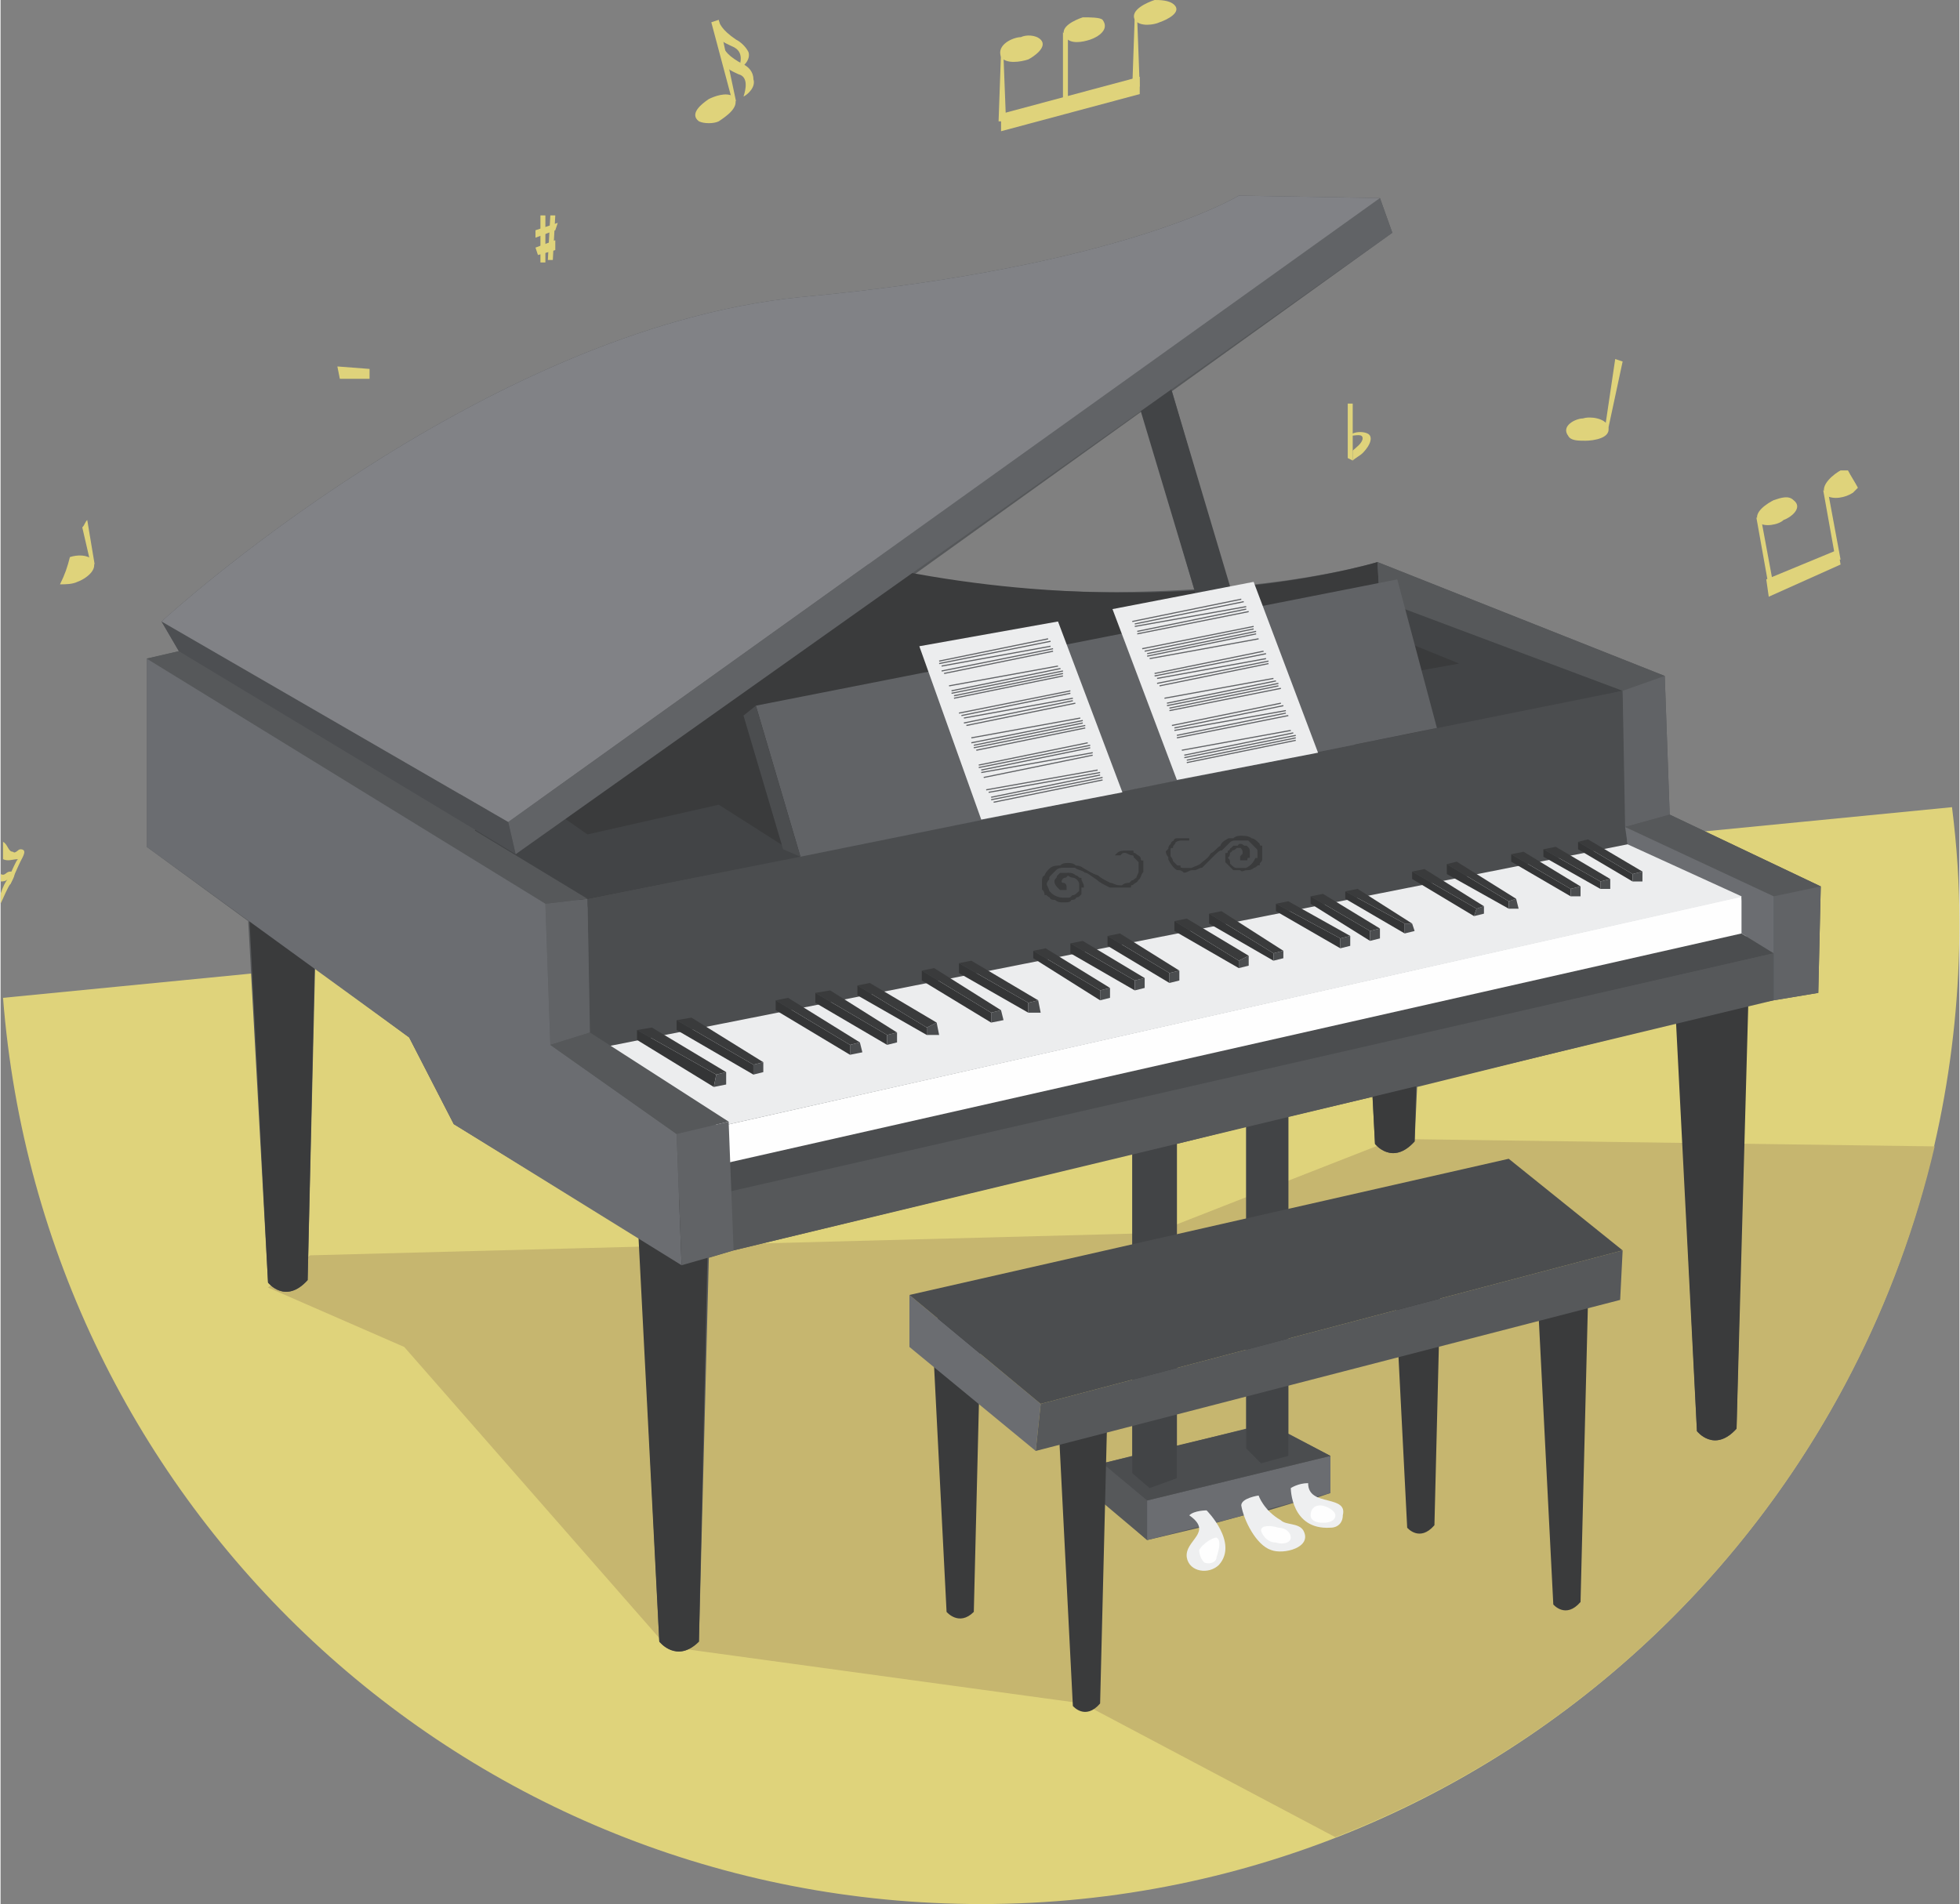 <?xml version="1.0" encoding="UTF-8"?>
<!DOCTYPE svg PUBLIC "-//W3C//DTD SVG 1.1//EN" "http://www.w3.org/Graphics/SVG/1.1/DTD/svg11.dtd">
<!-- Creator: CorelDRAW X7 -->
<svg xmlns="http://www.w3.org/2000/svg" xml:space="preserve" width="6.027in" height="5.856in" version="1.1" style="shape-rendering:geometricPrecision; text-rendering:geometricPrecision; image-rendering:optimizeQuality; fill-rule:evenodd; clip-rule:evenodd"
viewBox="0 0 791 769"
 xmlns:xlink="http://www.w3.org/1999/xlink">
 <rect x="0" y="0" width="791" height="769" fill="#808080" stroke="none"/>
 <defs>
  <style type="text/css">
   <![CDATA[
    .str1 {stroke:#616366;stroke-width:0.456}
    .str0 {stroke:#3A3B3C;stroke-width:0.912}
    .fil14 {fill:none;fill-rule:nonzero}
    .fil4 {fill:#FEFEFE;fill-rule:nonzero}
    .fil12 {fill:#EEEFF0;fill-rule:nonzero}
    .fil5 {fill:#ECEDEE;fill-rule:nonzero}
    .fil0 {fill:#DFD37B;fill-rule:nonzero}
    .fil1 {fill:#C6B66F;fill-rule:nonzero}
    .fil11 {fill:#818286;fill-rule:nonzero}
    .fil6 {fill:#6B6D71;fill-rule:nonzero}
    .fil9 {fill:#616366;fill-rule:nonzero}
    .fil2 {fill:#56585A;fill-rule:nonzero}
    .fil10 {fill:#4D4F52;fill-rule:nonzero}
    .fil7 {fill:#4B4D4F;fill-rule:nonzero}
    .fil8 {fill:#424446;fill-rule:nonzero}
    .fil3 {fill:#3A3B3C;fill-rule:nonzero}
    .fil13 {fill:#343536;fill-rule:nonzero}
   ]]>
  </style>
 </defs>
 <g id="Layer_x0020_1">
  <g id="music3">
   <path class="fil0" d="M474 2c-2,-2 -6,-2 -8,-2 -3,1 -10,4 -8,8 2,3 8,2 10,1 3,-1 9,-4 6,-7z"/>
   <polygon class="fil0" points="458,6 457,35 460,35 459,8 "/>
   <path class="fil0" d="M445 8c-1,-1 -5,-1 -8,-1 -3,1 -10,4 -7,8 2,3 7,2 10,1 3,-1 8,-4 5,-8z"/>
   <polygon class="fil0" points="429,13 429,42 431,42 431,15 "/>
   <path class="fil0" d="M420 16c-2,-2 -6,-2 -8,-1 -3,0 -10,3 -8,8 2,3 8,2 11,1 2,-1 8,-5 5,-8z"/>
   <polygon class="fil0" points="404,21 403,49 406,49 405,23 "/>
   <polygon class="fil0" points="460,38 404,53 404,46 460,31 "/>
  </g>
  <g id="music1">
   <path class="fil0" d="M3 355c-1,1 -2,1 -3,1 0,-1 0,-2 0,-3 2,1 2,-1 4,-1 3,0 1,3 0,5 -1,1 -3,6 -4,8 0,-2 0,-3 0,-4 1,-3 2,-5 3,-6z"/>
   <path class="fil0" d="M7 347c-2,0 -4,1 -6,0 0,-2 0,-4 0,-7 2,1 2,4 4,4 1,1 2,-1 3,-1 3,0 1,3 0,5 -1,2 -4,9 -4,9 0,0 -1,0 -2,0 3,-6 4,-9 5,-10z"/>
   <path class="fil0" d="M24 236c2,0 5,0 7,-1 3,-1 9,-5 6,-9 -2,-2 -6,-2 -9,-1 -1,4 -2,7 -4,11z"/>
   <path class="fil0" d="M38 228l-3 -18c-1,1 -1,2 -2,3l3 13 2 2z"/>
  </g>
  <g id="music4">
   <path class="fil0" d="M633 176c1,2 4,2 7,2 3,0 11,-1 9,-6 -1,-3 -7,-4 -10,-3 -3,0 -9,3 -6,7z"/>
   <polygon class="fil0" points="649,174 655,146 652,145 648,172 "/>
   <path class="fil0" d="M746 190c-1,0 -2,0 -3,0 -2,1 -9,6 -6,10 3,2 8,1 11,-1 0,0 1,-1 2,-2 -1,-2 -3,-5 -4,-7z"/>
   <polygon class="fil0" points="736,198 741,226 743,226 738,199 "/>
   <path class="fil0" d="M724 202c-2,-2 -5,-1 -8,0 -2,1 -9,5 -6,9 2,2 8,1 10,-1 3,-1 8,-5 4,-8z"/>
   <polygon class="fil0" points="709,209 714,237 716,237 711,210 "/>
   <polygon class="fil0" points="743,228 714,241 713,234 742,222 "/>
   <path class="fil0" d="M553 176c-1,-2 -7,-2 -8,0 2,0 5,-1 5,1 0,2 -3,4 -4,5l0 1c0,1 0,2 0,3 1,-1 3,-2 4,-3 2,-2 4,-5 3,-7z"/>
   <polygon class="fil0" points="546,186 546,163 544,163 544,185 "/>
  </g>
  <g id="music2">
   <path class="fil0" d="M282 49c2,1 6,1 8,0 3,-2 9,-6 6,-10 -3,-2 -8,0 -10,1 -3,2 -8,6 -4,9z"/>
   <polygon class="fil0" points="297,41 290,8 287,9 295,39 "/>
   <path class="fil0" d="M298 28c2,-1 5,-4 4,-7 -1,-2 -3,-4 -5,-5 -6,-4 -7,-7 -7,-8 0,2 0,5 0,7 1,2 4,3 6,4 4,2 3,6 2,9z"/>
   <path class="fil0" d="M300 39c2,-1 5,-4 4,-7 0,-3 -2,-5 -4,-6 -6,-3 -8,-6 -8,-7 0,2 0,5 1,7 0,2 3,3 5,4 4,1 3,6 2,9z"/>
   <polygon class="fil0" points="137,153 149,153 149,149 136,148 "/>
   <polygon class="fil0" points="218,87 220,87 220,106 218,106 "/>
   <polygon class="fil0" points="222,87 221,105 223,105 224,87 "/>
   <polygon class="fil0" points="216,93 225,90 224,93 216,96 "/>
   <polygon class="fil0" points="216,100 224,97 224,101 217,103 "/>
  </g>
  <g id="_1860234594832">
   <path class="fil0" d="M1 403l787 -77c2,16 3,31 3,47 0,219 -177,396 -395,396 -209,0 -379,-161 -395,-366z"/>
   <path class="fil1" d="M108 520l55 24 106 121 168 23 102 54c121,-47 212,-151 242,-279l-218 -3 -97 38 -341 9 -17 13z"/>
   <path class="fil2" d="M503 577l-28 7 0 -122 28 -7 0 122zm-21 -339c-31,2 -70,2 -113,-6l92 -66 21 72zm49 367l6 -2 0 -15 -17 -9 0 -128 34 -8 1 19c0,0 7,9 16,-1l1 -22 105 -26 8 165c0,0 7,9 16,-1l4 -171 11 -2 18 -3 1 -43 -61 -29 -2 -56 -116 -46c0,0 -23,7 -60,10l-23 -79 89 -64 -5 -14 -57 -1c0,0 -47,29 -177,41 -130,13 -258,131 -258,131l7 12 -13 3 0 76 41 30 8 146c0,0 7,9 16,-1l3 -126 38 28 18 35 75 46 8 163c0,0 7,9 16,0l4 -155 10 -3 161 -39 0 122 -12 3 -1 15 19 16 21 -5 7 -2 11 -3 10 -2 10 -3 9 -2z"/>
   <path class="fil3" d="M546 286l9 176c0,0 7,9 16,-1l5 -181 -30 6z"/>
   <polygon class="fil4" points="290,455 703,362 705,379 291,473 "/>
   <polygon class="fil5" points="704,362 656,339 243,422 290,455 "/>
   <path class="fil3" d="M676 402l9 176c0,0 7,9 16,-1l5 -181 -30 6z"/>
   <path class="fil3" d="M257 488l9 175c0,0 7,9 16,0l4 -181 -29 6z"/>
   <path class="fil3" d="M99 342l9 176c0,0 7,9 16,-1l4 -180 -29 5z"/>
   <polygon class="fil2" points="445,606 463,622 463,606 445,591 "/>
   <polygon class="fil6" points="463,606 537,588 537,603 463,622 "/>
   <polygon class="fil7" points="445,591 512,575 537,588 463,606 "/>
   <polygon class="fil8" points="457,459 457,595 464,601 475,597 475,456 "/>
   <polygon class="fil8" points="503,449 503,585 509,591 520,588 520,447 "/>
   <path class="fil3" d="M602 268l-45 -23 -1 -18c0,0 -110,34 -249,-11l-125 108 60 46 373 -87 -13 -15z"/>
   <polygon class="fil8" points="501,252 470,148 458,158 488,258 "/>
   <polygon class="fil2" points="655,279 672,273 556,227 557,245 "/>
   <polygon class="fil7" points="716,385 703,377 283,472 294,482 "/>
   <polygon class="fil2" points="291,482 716,385 716,404 296,505 "/>
   <polygon class="fil8" points="561,273 589,268 530,244 551,240 655,279 576,298 "/>
   <polygon class="fil7" points="237,363 655,279 657,341 238,424 "/>
   <polygon class="fil8" points="204,314 237,337 290,325 323,346 237,363 190,338 "/>
   <polygon class="fil9" points="222,422 238,417 237,363 220,365 "/>
   <polygon class="fil2" points="220,365 59,266 72,263 237,363 "/>
   <polygon class="fil6" points="59,266 59,342 165,419 183,454 275,511 273,458 222,422 220,365 "/>
   <polygon class="fil10" points="65,251 205,332 208,345 72,263 "/>
   <polygon class="fil9" points="208,345 562,94 557,80 205,332 "/>
   <path class="fil11" d="M65 251c0,0 128,-118 258,-131 130,-12 177,-41 177,-41l57 1 -352 252 -140 -81z"/>
   <polygon class="fil9" points="323,346 305,285 564,234 580,294 "/>
   <polygon class="fil7" points="323,346 316,343 300,289 305,285 "/>
   <polygon class="fil9" points="655,279 672,273 674,329 656,334 "/>
   <polygon class="fil2" points="656,334 716,362 735,358 674,329 "/>
   <polygon class="fil9" points="716,404 734,401 735,358 716,362 "/>
   <polygon class="fil6" points="716,385 703,377 703,362 657,341 656,334 716,362 "/>
   <path class="fil12" d="M501 608c1,6 6,16 12,18 5,2 17,-1 13,-8 -2,-3 -7,-2 -9,-4 -7,-4 -9,-10 -9,-10 0,0 -7,1 -7,4z"/>
   <path class="fil12" d="M528 599c-4,0 -7,2 -7,2 0,0 0,17 16,16 3,0 5,-2 5,-5 1,-4 -2,-5 -6,-6 -4,-1 -8,-2 -8,-7z"/>
   <polygon class="fil2" points="238,417 294,453 273,458 222,422 "/>
   <polygon class="fil9" points="296,505 294,453 273,458 275,511 "/>
   <polygon class="fil13" points="289,434 288,439 257,420 257,416 "/>
   <polygon class="fil7" points="293,433 289,434 288,439 293,438 "/>
   <polygon class="fil3" points="293,433 263,415 257,416 289,434 "/>
   <polygon class="fil13" points="304,430 304,434 273,416 273,412 "/>
   <polygon class="fil7" points="308,429 304,430 304,434 308,433 "/>
   <polygon class="fil3" points="308,429 279,411 273,412 304,430 "/>
   <polygon class="fil13" points="400,409 400,413 372,396 372,392 "/>
   <polygon class="fil7" points="404,408 400,409 400,413 405,412 "/>
   <polygon class="fil3" points="404,408 377,391 372,392 400,409 "/>
   <polygon class="fil13" points="415,405 415,409 387,393 387,389 "/>
   <polygon class="fil7" points="419,404 415,405 415,409 420,409 "/>
   <polygon class="fil3" points="419,404 392,388 387,389 415,405 "/>
   <polygon class="fil13" points="343,422 343,426 313,408 313,404 "/>
   <polygon class="fil7" points="347,421 343,422 343,426 348,425 "/>
   <polygon class="fil3" points="347,421 318,403 313,404 343,422 "/>
   <polygon class="fil13" points="358,418 358,422 329,405 329,401 "/>
   <polygon class="fil7" points="362,417 358,418 358,422 362,421 "/>
   <polygon class="fil3" points="362,417 335,400 329,401 358,418 "/>
   <polygon class="fil13" points="374,415 374,418 346,402 346,398 "/>
   <polygon class="fil7" points="378,413 374,415 374,418 379,418 "/>
   <polygon class="fil3" points="378,413 351,397 346,398 374,415 "/>
   <polygon class="fil13" points="444,400 444,404 417,387 417,384 "/>
   <polygon class="fil7" points="448,399 444,400 444,404 448,403 "/>
   <polygon class="fil3" points="448,399 422,383 417,384 444,400 "/>
   <polygon class="fil13" points="458,396 458,400 432,385 432,381 "/>
   <polygon class="fil7" points="462,395 458,396 458,400 462,399 "/>
   <polygon class="fil3" points="462,395 437,380 432,381 458,396 "/>
   <polygon class="fil13" points="472,393 472,397 447,382 447,378 "/>
   <polygon class="fil7" points="476,392 472,393 472,397 476,396 "/>
   <polygon class="fil3" points="476,392 452,377 447,378 472,393 "/>
   <polygon class="fil13" points="500,388 500,391 474,376 474,372 "/>
   <polygon class="fil7" points="504,386 500,388 500,391 504,390 "/>
   <polygon class="fil3" points="504,386 479,371 474,372 500,388 "/>
   <polygon class="fil13" points="514,385 514,388 488,373 488,369 "/>
   <polygon class="fil7" points="518,384 514,385 514,388 518,387 "/>
   <polygon class="fil3" points="518,384 493,368 488,369 514,385 "/>
   <polygon class="fil13" points="541,379 541,383 515,368 515,365 "/>
   <polygon class="fil7" points="545,378 541,379 541,383 545,382 "/>
   <polygon class="fil3" points="545,378 520,364 515,365 541,379 "/>
   <polygon class="fil13" points="553,376 553,380 529,365 529,362 "/>
   <polygon class="fil7" points="557,375 553,376 553,380 557,379 "/>
   <polygon class="fil3" points="557,375 534,361 529,362 553,376 "/>
   <polygon class="fil13" points="567,373 567,377 543,363 543,360 "/>
   <polygon class="fil7" points="570,373 567,373 567,377 571,376 "/>
   <polygon class="fil3" points="570,373 548,359 543,360 567,373 "/>
   <polygon class="fil13" points="596,367 595,370 570,355 570,352 "/>
   <polygon class="fil7" points="599,366 596,367 595,370 599,369 "/>
   <polygon class="fil3" points="599,366 575,351 570,352 596,367 "/>
   <polygon class="fil13" points="609,364 609,367 584,353 584,349 "/>
   <polygon class="fil7" points="612,363 609,364 609,367 613,367 "/>
   <polygon class="fil3" points="612,363 588,348 584,349 609,364 "/>
   <polygon class="fil13" points="634,359 634,362 610,348 610,345 "/>
   <polygon class="fil7" points="638,358 634,359 634,362 638,362 "/>
   <polygon class="fil3" points="638,358 615,344 610,345 634,359 "/>
   <polygon class="fil13" points="646,356 646,359 623,346 623,343 "/>
   <polygon class="fil7" points="650,355 646,356 646,359 650,359 "/>
   <polygon class="fil3" points="650,355 628,342 623,343 646,356 "/>
   <polygon class="fil13" points="659,353 659,356 637,343 637,340 "/>
   <polygon class="fil7" points="663,352 659,353 659,356 663,356 "/>
   <polygon class="fil3" points="663,352 641,339 637,340 659,353 "/>
   <path class="fil12" d="M480 612c2,-2 7,-2 7,-2 0,0 13,13 5,22 -4,4 -12,3 -13,-3 -1,-7 11,-10 1,-17z"/>
   <path class="fil4" d="M491 629c0,2 -3,3 -5,2 -1,-1 -2,-3 -2,-5 1,-2 5,-5 7,-5 2,1 1,5 0,8z"/>
   <path class="fil4" d="M521 621c0,2 -3,3 -6,2 -4,0 -6,-4 -6,-5 0,-2 4,-2 7,-1 3,0 5,2 5,4z"/>
   <path class="fil4" d="M539 612c0,2 -2,3 -5,3 -3,0 -5,-1 -5,-3 0,-2 1,-4 4,-4 2,0 6,2 6,4z"/>
   <path class="fil3" d="M426 363c-1,0 -2,0 -2,-1 -1,0 -1,-1 -2,-1 0,0 0,-1 -1,-2 0,0 0,-1 0,-2 0,-1 0,-1 0,-1 0,-1 0,-2 1,-2 0,-1 1,-2 2,-3 1,-1 3,-1 4,-1 1,-1 2,-1 3,-1 1,0 2,0 3,1 2,0 3,1 3,1 2,1 3,2 6,3 1,1 3,2 5,3 1,0 2,1 4,1l1 0 0 0c1,-1 2,-1 3,-1 1,-1 1,-1 1,-1 1,0 1,-1 2,-1 0,-1 1,-2 1,-3 0,0 0,-1 0,-2 0,0 0,0 0,0 0,-1 0,-2 0,-2 -1,-1 -1,-1 -2,-2 0,-1 -1,-1 -1,-1 -1,0 -2,-1 -3,-1l0 0c-1,0 -1,0 -2,1 -1,0 -1,0 -1,0l0 0c0,0 0,0 0,0 1,-1 2,-1 4,-1l0 0c1,0 2,0 2,0 0,1 1,1 1,1 1,1 2,1 2,2 0,0 0,1 1,1 0,0 0,1 0,2l0 1c0,0 0,0 0,1 -1,1 -1,3 -2,3 0,1 -1,1 -2,2 -1,0 -1,1 -1,1 -1,0 -2,0 -3,0l-2 0c0,0 -1,0 -3,0 -2,-1 -4,-2 -5,-3 -3,-2 -4,-3 -5,-3 -1,-1 -3,-1 -4,-2 -1,0 -2,0 -3,0 -1,0 -1,0 -2,0 0,0 -2,0 -3,1 -1,1 -2,2 -2,2 -1,1 -1,1 -1,2 -1,1 -1,2 -1,2 0,1 1,2 1,3 0,0 1,1 1,1 1,1 3,2 5,2 1,0 2,0 2,0 1,0 1,0 2,-1 1,0 2,-1 3,-2 0,-1 0,-1 0,-2 0,-1 0,-1 0,-1 0,-1 -1,-2 -1,-2 0,0 -1,-1 -2,-1 0,0 -1,0 -2,-1 0,0 -1,1 -1,1 -1,0 -2,1 -2,2l0 0c0,1 1,1 1,1 1,0 1,1 1,1 0,0 0,0 0,1 0,0 -1,0 -1,0l0 0c-1,0 -1,0 -1,0 0,0 0,0 -1,-1 0,0 -1,-1 -1,-2l0 0c0,-1 1,-1 1,-2 0,0 1,-1 1,-1 1,0 1,0 2,0 1,0 1,0 2,0 0,0 1,0 2,1 1,0 1,1 2,1 0,1 1,2 1,3l-1 0c0,1 0,2 0,3 -1,1 -1,1 -2,1 0,1 -1,1 -2,1 0,1 -1,1 -3,1 -1,0 -2,0 -3,-1z"/>
   <path class="fil14 str0" d="M426 363c-1,0 -2,0 -2,-1 -1,0 -1,-1 -2,-1 0,0 0,-1 -1,-2 0,0 0,-1 0,-2 0,-1 0,-1 0,-1 0,-1 0,-2 1,-2 0,-1 1,-2 2,-3 1,-1 3,-1 4,-1 1,-1 2,-1 3,-1 1,0 2,0 3,1 2,0 3,1 3,1 2,1 3,2 6,3 1,1 3,2 5,3 1,0 2,1 4,1l1 0 0 0c1,-1 2,-1 3,-1 1,-1 1,-1 1,-1 1,0 1,-1 2,-1 0,-1 1,-2 1,-3 0,0 0,-1 0,-2 0,0 0,0 0,0 0,-1 0,-2 0,-2 -1,-1 -1,-1 -2,-2 0,-1 -1,-1 -1,-1 -1,0 -2,-1 -3,-1l0 0c-1,0 -1,0 -2,1 -1,0 -1,0 -1,0l0 0c0,0 0,0 0,0 1,-1 2,-1 4,-1l0 0c1,0 2,0 2,0 0,1 1,1 1,1 1,1 2,1 2,2 0,0 0,1 1,1 0,0 0,1 0,2l0 1c0,0 0,0 0,1 -1,1 -1,3 -2,3 0,1 -1,1 -2,2 -1,0 -1,1 -1,1 -1,0 -2,0 -3,0l-2 0c0,0 -1,0 -3,0 -2,-1 -4,-2 -5,-3 -3,-2 -4,-3 -5,-3 -1,-1 -3,-1 -4,-2 -1,0 -2,0 -3,0 -1,0 -1,0 -2,0 0,0 -2,0 -3,1 -1,1 -2,2 -2,2 -1,1 -1,1 -1,2 -1,1 -1,2 -1,2 0,1 1,2 1,3 0,0 1,1 1,1 1,1 3,2 5,2 1,0 2,0 2,0 1,0 1,0 2,-1 1,0 2,-1 3,-2 0,-1 0,-1 0,-2 0,-1 0,-1 0,-1 0,-1 -1,-2 -1,-2 0,0 -1,-1 -2,-1 0,0 -1,0 -2,-1 0,0 -1,1 -1,1 -1,0 -2,1 -2,2l0 0c0,1 1,1 1,1 1,0 1,1 1,1 0,0 0,0 0,1 0,0 -1,0 -1,0l0 0c-1,0 -1,0 -1,0 0,0 0,0 -1,-1 0,0 -1,-1 -1,-2l0 0c0,-1 1,-1 1,-2 0,0 1,-1 1,-1 1,0 1,0 2,0 1,0 1,0 2,0 0,0 1,0 2,1 1,0 1,1 2,1 0,1 1,2 1,3l-1 0c0,1 0,2 0,3 -1,1 -1,1 -2,1 0,1 -1,1 -2,1 0,1 -1,1 -3,1 -1,0 -2,0 -3,-1z"/>
   <path class="fil3" d="M503 351c-1,0 -2,1 -2,0 -2,0 -3,0 -3,0 0,0 0,0 -1,-1 -1,-1 -1,-1 -2,-2l0 0c0,-1 0,-2 0,-3 1,0 1,-1 2,-2 0,0 1,-1 1,-1 1,0 1,0 2,0 0,-1 1,-1 2,0 0,0 0,0 1,0 1,1 1,1 1,2l0 0c0,1 0,1 0,2 -1,0 -1,1 -1,1 0,0 0,0 0,0l-1 0c0,0 0,0 -1,0 0,-1 0,-1 0,-1 0,0 0,0 1,-1 0,0 0,0 0,-1l0 0c0,-1 -1,-2 -1,-2 -1,0 -2,0 -2,0 -1,1 -1,1 -2,1 0,1 -1,1 -1,1 0,1 0,2 -1,2 0,1 1,1 1,2 0,0 0,1 0,1 1,1 2,2 3,2 1,0 2,0 2,0 0,0 1,0 2,0 2,-1 3,-2 4,-4 1,0 1,0 1,-1 0,0 0,-1 0,-2 0,-1 0,-1 -1,-2 0,0 -1,-1 -2,-2 0,0 0,0 -1,-1 -2,0 -3,0 -4,0 0,0 -1,0 -1,0 -1,0 -2,0 -3,1 -1,1 -2,2 -3,3 -1,0 -2,1 -4,3 -1,1 -2,2 -4,4 -1,0 -2,1 -3,1l-1 0c-1,0 -2,1 -3,1 0,0 -1,-1 -2,-1 -1,0 -1,0 -2,-1 0,0 -1,-1 -2,-3 0,0 0,0 0,0l0 -1c-1,-1 -1,-2 -1,-2 0,0 1,-1 1,-1 0,-1 0,-1 1,-2 0,-1 1,-1 1,-1 0,0 0,-1 1,-1l1 0c1,0 3,0 3,0 1,0 1,0 1,0l0 0c0,0 -1,0 -2,0 0,0 -1,0 -1,0l0 0c-2,0 -3,1 -3,1 0,1 -1,1 -1,2 -1,0 -1,1 -1,1 0,1 0,2 0,2 0,0 0,0 0,1 0,0 1,1 1,2 0,0 1,1 2,2 0,0 1,0 1,0 0,1 1,1 2,1 0,0 1,0 2,0l1 0 0 0c2,-1 3,-1 4,-2 1,-1 3,-2 4,-4 2,-1 3,-3 4,-3 0,-1 1,-2 3,-3 1,0 2,0 2,0 1,-1 2,-1 3,-1 1,0 3,0 4,1 1,0 2,1 3,2 0,0 0,1 1,1 0,0 0,1 0,2 0,0 0,1 0,1 0,1 0,2 0,2 0,1 -1,1 -1,2 -1,0 -1,1 -2,1 -1,1 -2,1 -3,1z"/>
   <path class="fil14 str0" d="M503 351c-1,0 -2,1 -2,0 -2,0 -3,0 -3,0 0,0 0,0 -1,-1 -1,-1 -1,-1 -2,-2l0 0c0,-1 0,-2 0,-3 1,0 1,-1 2,-2 0,0 1,-1 1,-1 1,0 1,0 2,0 0,-1 1,-1 2,0 0,0 0,0 1,0 1,1 1,1 1,2l0 0c0,1 0,1 0,2 -1,0 -1,1 -1,1 0,0 0,0 0,0l-1 0c0,0 0,0 -1,0 0,-1 0,-1 0,-1 0,0 0,0 1,-1 0,0 0,0 0,-1l0 0c0,-1 -1,-2 -1,-2 -1,0 -2,0 -2,0 -1,1 -1,1 -2,1 0,1 -1,1 -1,1 0,1 0,2 -1,2 0,1 1,1 1,2 0,0 0,1 0,1 1,1 2,2 3,2 1,0 2,0 2,0 0,0 1,0 2,0 2,-1 3,-2 4,-4 1,0 1,0 1,-1 0,0 0,-1 0,-2 0,-1 0,-1 -1,-2 0,0 -1,-1 -2,-2 0,0 0,0 -1,-1 -2,0 -3,0 -4,0 0,0 -1,0 -1,0 -1,0 -2,0 -3,1 -1,1 -2,2 -3,3 -1,0 -2,1 -4,3 -1,1 -2,2 -4,4 -1,0 -2,1 -3,1l-1 0c-1,0 -2,1 -3,1 0,0 -1,-1 -2,-1 -1,0 -1,0 -2,-1 0,0 -1,-1 -2,-3 0,0 0,0 0,0l0 -1c-1,-1 -1,-2 -1,-2 0,0 1,-1 1,-1 0,-1 0,-1 1,-2 0,-1 1,-1 1,-1 0,0 0,-1 1,-1l1 0c1,0 3,0 3,0 1,0 1,0 1,0l0 0c0,0 -1,0 -2,0 0,0 -1,0 -1,0l0 0c-2,0 -3,1 -3,1 0,1 -1,1 -1,2 -1,0 -1,1 -1,1 0,1 0,2 0,2 0,0 0,0 0,1 0,0 1,1 1,2 0,0 1,1 2,2 0,0 1,0 1,0 0,1 1,1 2,1 0,0 1,0 2,0l1 0 0 0c2,-1 3,-1 4,-2 1,-1 3,-2 4,-4 2,-1 3,-3 4,-3 0,-1 1,-2 3,-3 1,0 2,0 2,0 1,-1 2,-1 3,-1 1,0 3,0 4,1 1,0 2,1 3,2 0,0 0,1 1,1 0,0 0,1 0,2 0,0 0,1 0,1 0,1 0,2 0,2 0,1 -1,1 -1,2 -1,0 -1,1 -2,1 -1,1 -2,1 -3,1z"/>
   <polygon class="fil5" points="396,331 371,261 427,251 453,320 "/>
   <line class="fil14 str1" x1="379" y1="267" x2="423" y2= "258" />
   <line class="fil14 str1" x1="379" y1="268" x2="424" y2= "259" />
   <line class="fil14 str1" x1="380" y1="269" x2="424" y2= "261" />
   <line class="fil14 str1" x1="380" y1="271" x2="425" y2= "262" />
   <line class="fil14 str1" x1="381" y1="272" x2="425" y2= "263" />
   <line class="fil14 str1" x1="383" y1="277" x2="427" y2= "269" />
   <line class="fil14 str1" x1="384" y1="279" x2="428" y2= "270" />
   <line class="fil14 str1" x1="384" y1="280" x2="429" y2= "271" />
   <line class="fil14 str1" x1="385" y1="281" x2="429" y2= "272" />
   <line class="fil14 str1" x1="385" y1="282" x2="429" y2= "273" />
   <line class="fil14 str1" x1="387" y1="288" x2="432" y2= "279" />
   <line class="fil14 str1" x1="388" y1="289" x2="432" y2= "280" />
   <line class="fil14 str1" x1="389" y1="290" x2="433" y2= "282" />
   <line class="fil14 str1" x1="389" y1="292" x2="433" y2= "283" />
   <line class="fil14 str1" x1="390" y1="293" x2="434" y2= "284" />
   <line class="fil14 str1" x1="392" y1="298" x2="436" y2= "290" />
   <line class="fil14 str1" x1="392" y1="300" x2="437" y2= "291" />
   <line class="fil14 str1" x1="393" y1="301" x2="437" y2= "292" />
   <line class="fil14 str1" x1="393" y1="302" x2="438" y2= "293" />
   <line class="fil14 str1" x1="394" y1="303" x2="438" y2= "294" />
   <line class="fil14 str1" x1="398" y1="319" x2="443" y2= "311" />
   <line class="fil14 str1" x1="399" y1="320" x2="444" y2= "312" />
   <line class="fil14 str1" x1="400" y1="322" x2="444" y2= "313" />
   <line class="fil14 str1" x1="400" y1="323" x2="445" y2= "314" />
   <line class="fil14 str1" x1="401" y1="324" x2="445" y2= "315" />
   <line class="fil14 str1" x1="395" y1="309" x2="439" y2= "300" />
   <line class="fil14 str1" x1="395" y1="310" x2="440" y2= "301" />
   <line class="fil14 str1" x1="396" y1="311" x2="440" y2= "302" />
   <line class="fil14 str1" x1="396" y1="312" x2="441" y2= "304" />
   <line class="fil14 str1" x1="397" y1="314" x2="441" y2= "305" />
   <polygon class="fil5" points="475,315 449,246 506,235 532,304 "/>
   <line class="fil14 str1" x1="457" y1="251" x2="501" y2= "242" />
   <line class="fil14 str1" x1="458" y1="252" x2="502" y2= "243" />
   <line class="fil14 str1" x1="458" y1="253" x2="503" y2= "245" />
   <line class="fil14 str1" x1="459" y1="255" x2="503" y2= "246" />
   <line class="fil14 str1" x1="459" y1="256" x2="504" y2= "247" />
   <line class="fil14 str1" x1="461" y1="262" x2="506" y2= "253" />
   <line class="fil14 str1" x1="462" y1="263" x2="506" y2= "254" />
   <line class="fil14 str1" x1="463" y1="264" x2="507" y2= "255" />
   <line class="fil14 str1" x1="463" y1="265" x2="507" y2= "256" />
   <line class="fil14 str1" x1="464" y1="266" x2="508" y2= "258" />
   <line class="fil14 str1" x1="466" y1="272" x2="510" y2= "263" />
   <line class="fil14 str1" x1="466" y1="273" x2="511" y2= "264" />
   <line class="fil14 str1" x1="467" y1="274" x2="511" y2= "266" />
   <line class="fil14 str1" x1="467" y1="276" x2="512" y2= "267" />
   <line class="fil14 str1" x1="468" y1="277" x2="512" y2= "268" />
   <line class="fil14 str1" x1="470" y1="282" x2="514" y2= "274" />
   <line class="fil14 str1" x1="471" y1="284" x2="515" y2= "275" />
   <line class="fil14 str1" x1="471" y1="285" x2="516" y2= "276" />
   <line class="fil14 str1" x1="472" y1="286" x2="516" y2= "277" />
   <line class="fil14 str1" x1="472" y1="287" x2="517" y2= "278" />
   <line class="fil14 str1" x1="477" y1="303" x2="521" y2= "295" />
   <line class="fil14 str1" x1="478" y1="305" x2="522" y2= "296" />
   <line class="fil14 str1" x1="478" y1="306" x2="523" y2= "297" />
   <line class="fil14 str1" x1="479" y1="307" x2="523" y2= "298" />
   <line class="fil14 str1" x1="479" y1="308" x2="523" y2= "299" />
   <line class="fil14 str1" x1="473" y1="293" x2="517" y2= "284" />
   <line class="fil14 str1" x1="474" y1="294" x2="518" y2= "285" />
   <line class="fil14 str1" x1="474" y1="295" x2="519" y2= "287" />
   <line class="fil14 str1" x1="475" y1="297" x2="519" y2= "288" />
   <line class="fil14 str1" x1="475" y1="298" x2="520" y2= "289" />
   <path class="fil3" d="M427 571l6 118c0,0 5,6 11,-1l3 -121 -20 4z"/>
   <path class="fil3" d="M621 530l6 118c0,0 5,6 11,-1l3 -121 -20 4z"/>
   <path class="fil3" d="M376 533l6 118c0,0 5,6 11,0l3 -122 -20 4z"/>
   <path class="fil3" d="M562 499l6 118c0,0 5,6 11,-1l3 -121 -20 4z"/>
   <polygon class="fil6" points="367,523 367,544 418,586 420,567 "/>
   <polygon class="fil2" points="655,505 654,525 418,586 420,567 "/>
   <polygon class="fil7" points="367,523 420,567 655,505 609,468 "/>
  </g>
 </g>
</svg>
